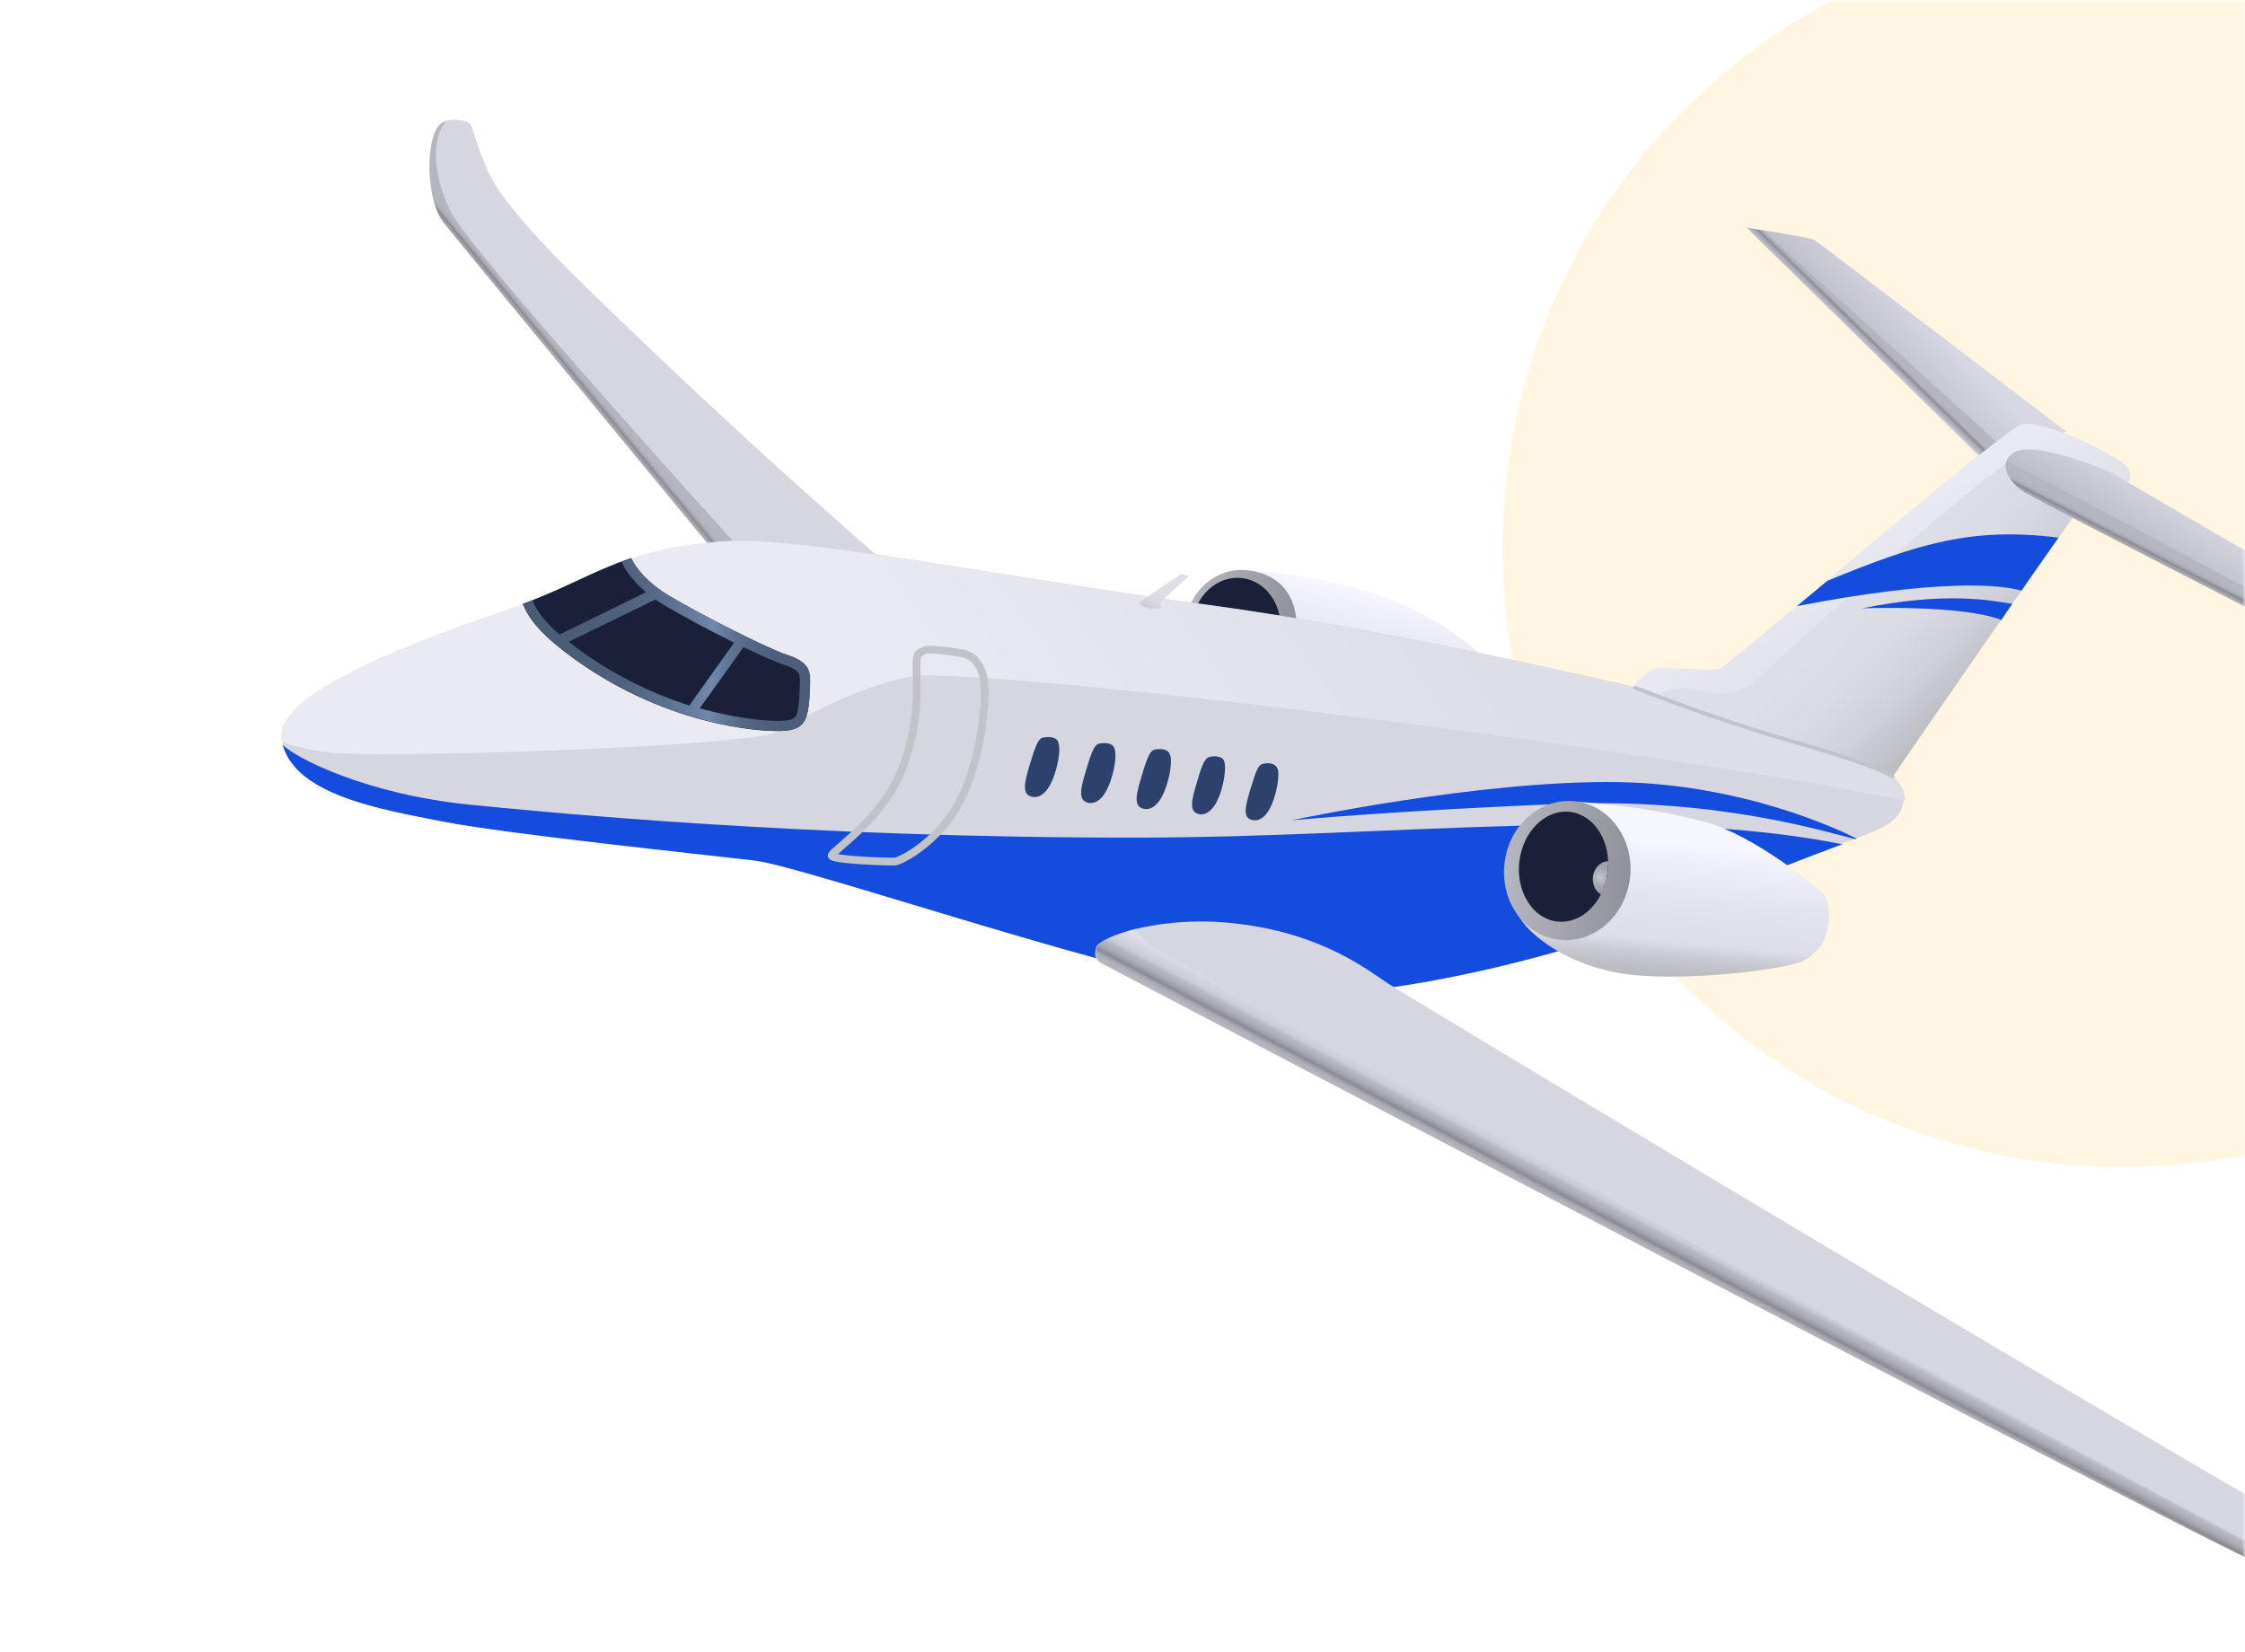 <svg width="375" height="276" viewBox="0 0 375 276" fill="none"
    xmlns="http://www.w3.org/2000/svg">
    <defs>
        <filter id="filter0_f_2_143" x="71" y="-192" width="567" height="567" filterUnits="userSpaceOnUse" color-interpolation-filters="sRGB">
            <feFlood flood-opacity="0" result="BackgroundImageFix"/>
            <feBlend mode="normal" in="SourceGraphic" in2="BackgroundImageFix" result="shape"/>
            <feGaussianBlur stdDeviation="90" result="effect1_foregroundBlur_2_143"/>
        </filter>
        <linearGradient id="paint0_linear_2_143" x1="321.557" y1="52.271" x2="303.435" y2="68.97" gradientUnits="userSpaceOnUse">
            <stop stop-color="#D7D8E3"/>
            <stop offset="1" stop-color="#9D9EA6"/>
        </linearGradient>
        <linearGradient id="paint1_linear_2_143" x1="311.318" y1="58.83" x2="313.607" y2="56.481" gradientUnits="userSpaceOnUse">
            <stop stop-color="#DEDFEB"/>
            <stop offset="0.354" stop-color="#CBCCD7"/>
            <stop offset="0.453" stop-color="#B5B6BF"/>
            <stop offset="0.523" stop-color="#B0B1BA"/>
            <stop offset="0.609" stop-color="#A2A3AB"/>
            <stop offset="0.701" stop-color="#8C8D93"/>
            <stop offset="0.707" stop-color="#8A8B91"/>
            <stop offset="0.714" stop-color="#8E8F95"/>
            <stop offset="0.757" stop-color="#9FA0A8"/>
            <stop offset="0.807" stop-color="#ACADB5"/>
            <stop offset="0.871" stop-color="#B3B4BD"/>
            <stop offset="1" stop-color="#B5B6BF"/>
        </linearGradient>
        <linearGradient id="paint2_linear_2_143" x1="331.703" y1="114.29" x2="313.7" y2="96.937" gradientUnits="userSpaceOnUse">
            <stop stop-color="#B8B9BF"/>
            <stop offset="0.078" stop-color="#BEBFC5"/>
            <stop offset="0.364" stop-color="#CFD0D8"/>
            <stop offset="0.665" stop-color="#DADBE2"/>
            <stop offset="1" stop-color="#DDDEE6"/>
        </linearGradient>
        <linearGradient id="paint3_linear_2_143" x1="319.831" y1="106.67" x2="309.523" y2="89.584" gradientUnits="userSpaceOnUse">
            <stop stop-color="#DDDEE6"/>
            <stop offset="1" stop-color="#E9EAF2"/>
        </linearGradient>
        <linearGradient id="paint4_linear_2_143" x1="384.33" y1="95.556" x2="372.688" y2="114.277" gradientUnits="userSpaceOnUse">
            <stop stop-color="#D7D8E3"/>
            <stop offset="1" stop-color="#9D9EA6"/>
        </linearGradient>
        <linearGradient id="paint5_linear_2_143" x1="378.592" y1="105.843" x2="380.612" y2="101.921" gradientUnits="userSpaceOnUse">
            <stop stop-color="#DEDFEB"/>
            <stop offset="0.354" stop-color="#CBCCD7"/>
            <stop offset="0.453" stop-color="#B5B6BF"/>
            <stop offset="0.523" stop-color="#B0B1BA"/>
            <stop offset="0.609" stop-color="#A2A3AB"/>
            <stop offset="0.701" stop-color="#8C8D93"/>
            <stop offset="0.707" stop-color="#8A8B91"/>
            <stop offset="0.714" stop-color="#8E8F95"/>
            <stop offset="0.757" stop-color="#9FA0A8"/>
            <stop offset="0.807" stop-color="#ACADB5"/>
            <stop offset="0.871" stop-color="#B3B4BD"/>
            <stop offset="1" stop-color="#B5B6BF"/>
        </linearGradient>
        <linearGradient id="paint6_linear_2_143" x1="92.684" y1="63.591" x2="96.088" y2="60.775" gradientUnits="userSpaceOnUse">
            <stop stop-color="#DEDFEB"/>
            <stop offset="0.354" stop-color="#CBCCD7"/>
            <stop offset="0.453" stop-color="#B5B6BF"/>
            <stop offset="0.523" stop-color="#B0B1BA"/>
            <stop offset="0.609" stop-color="#A2A3AB"/>
            <stop offset="0.701" stop-color="#8C8D93"/>
            <stop offset="0.707" stop-color="#8A8B91"/>
            <stop offset="0.714" stop-color="#8E8F95"/>
            <stop offset="0.757" stop-color="#9FA0A8"/>
            <stop offset="0.807" stop-color="#ACADB5"/>
            <stop offset="0.871" stop-color="#B3B4BD"/>
            <stop offset="1" stop-color="#B5B6BF"/>
        </linearGradient>
        <linearGradient id="paint7_linear_2_143" x1="224.273" y1="116.785" x2="228.163" y2="98.91" gradientUnits="userSpaceOnUse">
            <stop stop-color="#DDDEE6"/>
            <stop offset="0.395" stop-color="#E2E3EB"/>
            <stop offset="0.848" stop-color="#EFF0F9"/>
            <stop offset="1" stop-color="#F5F6FF"/>
        </linearGradient>
        <linearGradient id="paint8_linear_2_143" x1="197.922" y1="104.538" x2="216.539" y2="105.525" gradientUnits="userSpaceOnUse">
            <stop stop-color="#B5B6BF"/>
            <stop offset="1" stop-color="#919299"/>
        </linearGradient>
        <linearGradient id="paint9_linear_2_143" x1="234.932" y1="90.915" x2="165.565" y2="138.328" gradientUnits="userSpaceOnUse">
            <stop stop-color="#DDDEE6"/>
            <stop offset="1" stop-color="#E9EAF2"/>
        </linearGradient>
        <linearGradient id="paint10_linear_2_143" x1="299.04" y1="214.088" x2="295.705" y2="220.393" gradientUnits="userSpaceOnUse">
            <stop stop-color="#DEDFEB"/>
            <stop offset="0.354" stop-color="#CBCCD7"/>
            <stop offset="0.453" stop-color="#B5B6BF"/>
            <stop offset="0.523" stop-color="#B0B1BA"/>
            <stop offset="0.609" stop-color="#A2A3AB"/>
            <stop offset="0.701" stop-color="#8C8D93"/>
            <stop offset="0.707" stop-color="#8A8B91"/>
            <stop offset="0.714" stop-color="#8E8F95"/>
            <stop offset="0.757" stop-color="#9FA0A8"/>
            <stop offset="0.807" stop-color="#ACADB5"/>
            <stop offset="0.871" stop-color="#B3B4BD"/>
            <stop offset="1" stop-color="#B5B6BF"/>
        </linearGradient>
        <linearGradient id="paint11_linear_2_143" x1="87.108" y1="106.14" x2="135.639" y2="108.711" gradientUnits="userSpaceOnUse">
            <stop stop-color="#4A5B75"/>
            <stop offset="0.236" stop-color="#4C5D78"/>
            <stop offset="0.387" stop-color="#526480"/>
            <stop offset="0.515" stop-color="#5D718F"/>
            <stop offset="0.628" stop-color="#6C82A4"/>
            <stop offset="0.66" stop-color="#7188AB"/>
            <stop offset="0.672" stop-color="#6D83A5"/>
            <stop offset="0.727" stop-color="#5E7292"/>
            <stop offset="0.789" stop-color="#536684"/>
            <stop offset="0.866" stop-color="#4D5F7B"/>
            <stop offset="1" stop-color="#4B5D79"/>
        </linearGradient>
        <linearGradient id="paint12_linear_2_143" x1="190.625" y1="105.202" x2="194.026" y2="99.215" gradientUnits="userSpaceOnUse">
            <stop stop-color="#AAAAB0"/>
            <stop offset="0.021" stop-color="#ACACB2"/>
            <stop offset="0.412" stop-color="#C7C7CE"/>
            <stop offset="0.751" stop-color="#D7D8E0"/>
            <stop offset="1" stop-color="#DDDEE6"/>
        </linearGradient>
        <linearGradient id="paint13_linear_2_143" x1="278.409" y1="164.145" x2="280.592" y2="140.943" gradientUnits="userSpaceOnUse">
            <stop stop-color="#B8B9BF"/>
            <stop offset="0.092" stop-color="#BDBEC4"/>
            <stop offset="0.197" stop-color="#CACBD2"/>
            <stop offset="0.297" stop-color="#DDDEE6"/>
            <stop offset="0.575" stop-color="#E2E3EB"/>
            <stop offset="0.893" stop-color="#EFF0F9"/>
            <stop offset="1" stop-color="#F5F6FF"/>
        </linearGradient>
        <linearGradient id="paint14_linear_2_143" x1="251.264" y1="144.902" x2="272.329" y2="146.018" gradientUnits="userSpaceOnUse">
            <stop stop-color="#B5B6BF"/>
            <stop offset="1" stop-color="#919299"/>
        </linearGradient>
        <radialGradient id="paint15_radial_2_143" cx="0" cy="0" r="1" gradientUnits="userSpaceOnUse" gradientTransform="translate(267.287 146.601) rotate(3.032) scale(2.161)">
            <stop stop-color="#C7C8CF"/>
            <stop offset="0.24" stop-color="#BABBC2"/>
            <stop offset="0.694" stop-color="#A6A7AD"/>
            <stop offset="1" stop-color="#9FA0A6"/>
        </radialGradient>
    </defs>
    <mask id="mask0_2_143" style="mask-type:alpha" maskUnits="userSpaceOnUse" x="0" y="0" width="375" height="276">
        <rect width="375" height="276" fill="#D9D9D9"/>
    </mask>
    <g mask="url(#mask0_2_143)">
        <g filter="url(#filter0_f_2_143)">
            <circle cx="354.5" cy="91.5" r="103.5" fill="#FFF5E1"/>
        </g>
        <path d="M330.564 76.126L291.78 38.026C291.78 38.026 302.477 39.712 303.004 40.029C303.531 40.345 345.161 72.121 345.161 72.121C345.161 72.121 332.198 76.494 330.564 76.126Z" fill="url(#paint0_linear_2_143)"/>
        <path d="M335.096 75.282C332.936 75.862 331.091 76.284 330.564 76.178L291.78 38.079C291.78 38.079 292.992 38.289 294.626 38.553L335.096 75.282Z" fill="url(#paint1_linear_2_143)"/>
        <path d="M272.335 115.226C272.335 115.226 274.759 112.275 276.287 111.801C277.868 111.326 285.773 112.328 287.353 111.695C288.934 111.063 334.411 71.857 337.678 70.908C340.946 69.96 353.277 75.967 354.91 77.706C357.018 79.919 354.91 81.29 354.383 81.448C353.224 81.817 351.063 80.868 350.326 80.973C349.641 81.079 315.968 130.034 315.968 130.034C315.968 130.034 277.868 127.03 272.335 115.226Z" fill="url(#paint2_linear_2_143)"/>
        <path d="M354.488 81.395C349.008 78.971 340.682 75.598 338.1 75.809C334.147 76.178 296.733 110.325 293.782 113.276C290.831 116.227 287.458 116.28 283.295 115.226C279.132 114.172 276.234 116.543 276.234 116.543C276.234 116.543 275.391 117.018 274.021 117.597C273.336 116.86 272.756 116.069 272.387 115.226C272.387 115.226 274.811 112.275 276.34 111.801C277.92 111.326 285.825 112.328 287.406 111.695C288.987 111.063 334.464 71.857 337.731 70.908C340.998 69.96 353.329 75.967 354.962 77.706C356.965 79.814 355.12 81.184 354.488 81.395Z" fill="url(#paint3_linear_2_143)"/>
        <path d="M336.15 100.893C335.518 101.736 334.885 102.684 334.306 103.58C327.666 100.998 311.067 101.63 311.067 101.63C325.189 98.785 332.409 100.313 336.15 100.893Z" fill="#144DDE"/>
        <path d="M343.844 89.826C342.948 91.091 341.999 92.461 340.998 93.884C340.893 94.042 340.787 94.253 340.629 94.411C340.26 94.938 339.892 95.465 339.523 95.992C339.259 96.361 339.048 96.73 338.785 97.046C338.416 97.573 338.047 98.1 337.678 98.679C334.042 97.626 323.608 96.73 300.159 101.262C301.739 99.944 303.478 98.521 305.217 97.046C320.552 90.722 329.51 88.035 343.844 89.826Z" fill="#144DDE"/>
        <path d="M336.203 75.704C333.673 77.496 335.676 80.605 337.942 82.08C340.26 83.608 415.721 122.235 417.197 122.709C418.725 123.236 427.789 123.394 428 123.025C428.158 122.604 354.436 80.183 353.751 79.551C353.118 79.024 339.681 73.227 336.203 75.704Z" fill="url(#paint4_linear_2_143)"/>
        <path d="M428 123.078C427.842 123.5 418.725 123.289 417.25 122.762C415.722 122.288 340.261 83.661 337.995 82.133C336.203 80.921 334.622 78.813 335.202 77.074C349.43 84.03 418.146 121.497 418.146 121.497L427.789 122.867C427.895 122.973 428 123.025 428 123.078Z" fill="url(#paint5_linear_2_143)"/>
        <path d="M119.779 92.725C119.779 92.725 77.359 41.293 74.197 37.341C71.035 33.389 71.088 22.955 73.512 20.742C74.829 19.53 78.044 20.004 78.571 20.742C79.098 21.479 80.468 27.698 83.314 31.808C89.11 40.081 100.756 50.726 110.926 60.475C129.897 78.549 148.499 94.569 148.499 94.569C148.499 94.569 136.273 98.785 119.779 92.725Z" fill="#D5D6E0"/>
        <path d="M126.103 94.622C124.1 94.147 121.94 93.515 119.779 92.725C119.779 92.725 77.359 41.293 74.197 37.341C71.035 33.389 71.088 22.955 73.512 20.794C73.775 20.531 74.144 20.373 74.566 20.267C72.036 22.902 72.247 29.067 75.198 35.18C78.412 41.873 120.938 88.772 123.415 91.46L126.103 94.622Z" fill="url(#paint6_linear_2_143)"/>
        <path d="M207.835 95.254C207.835 95.254 214.053 95.307 224.645 97.731C235.184 100.155 244.195 106.057 248.516 110.536C252.837 115.015 247.568 118.704 244.88 119.547C242.193 120.39 230.283 121.392 218.796 118.915C207.308 116.491 203.198 114.172 201.827 112.539C200.457 110.905 200.668 98.732 207.835 95.254Z" fill="url(#paint7_linear_2_143)"/>
        <path d="M216.477 106.11C215.844 111.485 210.944 115.331 205.937 114.804C200.931 114.277 197.348 109.429 197.98 104.054C198.613 98.679 203.197 94.78 208.203 95.254C214.632 95.886 217.109 100.735 216.477 106.11Z" fill="url(#paint8_linear_2_143)"/>
        <path d="M205.519 113.431C201.442 112.969 198.564 108.82 199.092 104.165C199.62 99.509 203.353 96.109 207.43 96.572C211.507 97.034 214.385 101.182 213.857 105.838C213.33 110.494 209.597 113.893 205.519 113.431Z" fill="#1A2038"/>
        <path d="M120.622 90.459C103.707 91.776 99.28 96.572 87.371 100.945C78.623 104.16 45.425 114.541 47.058 123.605C48.692 132.669 63.13 135.093 73.933 137.2C84.736 139.308 117.777 142.733 126.155 143.735C134.534 144.736 190.656 164.128 209.89 165.973C229.124 167.817 263.06 159.544 282.558 151.06C302.056 142.575 313.596 139.256 315.651 137.517C317.706 135.778 317.443 135.672 317.97 133.881C318.497 132.142 316.916 130.034 315.072 128.98C313.227 127.926 304.269 126.081 295.89 123.868C287.511 121.655 274.706 115.068 273.02 114.752C271.334 114.436 232.549 105.161 201.511 100.998C170.578 96.94 133.638 89.457 120.622 90.459Z" fill="#D5D6E0"/>
        <path d="M318.128 133.722C264.641 123.289 160.83 111.168 151.924 113.065C142.333 115.068 134.745 119.6 130.371 122.129C125.945 124.711 68.822 126.503 56.86 125.871C53.013 125.66 49.798 124.922 47.164 123.974C47.111 123.868 47.111 123.71 47.111 123.605C45.477 114.541 78.676 104.16 87.424 100.945C99.333 96.572 103.76 91.776 120.675 90.459C133.638 89.457 170.631 96.94 201.669 101.103C232.707 105.266 271.545 114.541 273.178 114.857C274.864 115.173 288.46 120.812 296.839 123.025C305.217 125.238 313.385 128.031 315.23 129.032C316.916 130.086 318.444 132.036 318.128 133.722Z" fill="url(#paint9_linear_2_143)"/>
        <path d="M316.126 129.718C313.702 128.19 306.851 126.029 298.525 123.605C285.404 119.811 275.549 115.753 273.125 114.91" stroke="#C2C3C9" stroke-width="0.647" stroke-miterlimit="10" stroke-linecap="round"/>
        <path d="M310.118 140.099C310.065 140.152 309.96 140.152 309.907 140.204C305.744 139.203 287.248 133.301 261.269 134.302C234.762 135.304 215.792 137.043 215.792 137.043C215.792 137.043 247.252 130.297 270.385 130.666C291.148 131.035 307.115 138.571 310.118 140.099Z" fill="#144DDE"/>
        <path d="M307.747 141.047C302.108 143.155 293.624 146.317 282.61 151.112C263.113 159.596 229.176 167.922 209.942 166.025C190.708 164.181 134.534 144.789 126.155 143.788C117.776 142.786 84.736 139.361 73.933 137.253C63.447 135.198 49.535 132.827 47.216 124.448C49.587 126.767 61.286 132.669 78.201 134.408C89.162 135.514 134.112 140.046 190.813 139.941C233.076 139.835 274.653 134.46 307.747 141.047Z" fill="#144DDE"/>
        <path d="M183.647 160.756C183.647 160.756 368.348 257.823 378.834 261.933C389.321 266.043 406.5 272.578 422.994 268.257C422.994 268.257 422.994 267.73 421.834 267.782C420.675 267.835 411.295 268.257 401.599 264.515C391.903 260.721 235.658 166.816 231.97 164.392C228.334 161.968 221.061 156.224 207.571 154.433C194.081 152.588 183.647 156.593 183.12 158.227C182.646 159.86 183.173 160.282 183.647 160.756Z" fill="#D5D6E0"/>
        <path d="M415.142 269.573C401.283 270.574 387.74 265.41 378.887 261.932C368.4 257.822 183.7 160.755 183.7 160.755C183.226 160.228 182.699 159.86 183.226 158.226C183.489 157.436 185.913 156.171 189.813 155.17C189.918 155.749 190.445 156.592 191.71 157.594C195.609 160.966 365.713 252.658 378.992 259.456C392.272 266.253 401.125 268.836 412.349 268.994C412.349 268.994 414.352 269.152 415.142 269.573Z" fill="url(#paint10_linear_2_143)"/>
        <path d="M134.745 119.547C134.218 121.128 133.428 122.024 130.319 122.129C127.209 122.235 110.557 121.392 94.274 108.85C90.269 105.741 88.425 103.528 87.318 100.893C94.591 98.205 99.122 95.36 105.393 93.252C105.393 93.305 105.446 93.305 105.446 93.357C106.131 94.833 108.133 97.415 111.928 99.628C117.355 102.842 128.369 108.428 131.531 109.43C134.692 110.431 135.061 111.801 135.219 112.855C135.377 114.014 135.272 117.966 134.745 119.547Z" fill="#1A2038"/>
        <path d="M134.745 119.547C134.218 121.128 133.427 122.024 130.318 122.129C129.897 122.129 129.264 122.129 128.369 122.077C122.73 121.76 108.397 119.653 94.327 108.85C90.322 105.741 88.478 103.528 87.371 100.893C87.898 100.682 88.425 100.471 88.952 100.313C89.689 102.052 90.849 103.738 93.484 106.004L107.922 98.943C105.34 96.782 104.286 94.833 103.97 94.148C103.918 94.042 103.865 93.937 103.865 93.884C104.392 93.673 104.919 93.515 105.498 93.305C105.498 93.357 105.551 93.357 105.551 93.41C106.236 94.885 108.239 97.468 112.033 99.681C117.46 102.895 128.474 108.481 131.636 109.482C134.798 110.483 135.166 111.854 135.325 112.907C135.377 114.014 135.272 117.966 134.745 119.547ZM95.381 107.532C102.337 112.855 109.293 116.017 115.142 117.861L122.625 107.374C118.514 105.319 114.035 102.948 111.137 101.209C110.557 100.84 110.03 100.524 109.503 100.155L95.012 107.216C95.117 107.322 95.223 107.427 95.381 107.532ZM133.586 113.171C133.48 112.539 133.375 111.854 131.109 111.116C129.739 110.694 127.157 109.535 124.206 108.112L116.881 118.335C122.309 119.863 126.577 120.285 128.527 120.39C129.528 120.443 130.108 120.443 130.318 120.443C132.742 120.338 132.9 119.863 133.164 119.073C133.533 117.808 133.691 114.067 133.586 113.171Z" fill="url(#paint11_linear_2_143)"/>
        <path d="M153.083 111.221C153.03 113.171 153.926 120.654 150.448 129.032C147.181 136.99 138.908 142.207 138.908 142.944C138.855 143.682 148.393 143.998 149.447 143.946C150.501 143.893 156.983 140.468 160.408 133.722C163.833 126.977 164.624 118.124 164.465 114.752C164.307 111.379 162.779 109.64 160.988 109.219C159.196 108.85 155.086 108.217 154.242 108.744C153.294 109.219 153.083 109.271 153.083 111.221Z" stroke="#C2C3C9" stroke-width="1.295" stroke-miterlimit="10"/>
        <path d="M176.006 123.289C175.637 123.131 174.952 123.078 174.214 123.236C173.477 123.394 173.002 124.448 172.107 127.452C171.263 130.297 170.526 132.616 172.265 133.09C174.004 133.565 175.374 131.773 176.164 129.349C177.06 126.609 177.007 124.817 176.849 124.29C176.744 123.71 176.48 123.447 176.006 123.289Z" fill="#2C416B"/>
        <path d="M185.386 124.29C185.017 124.132 184.332 124.079 183.594 124.237C182.856 124.395 182.382 125.449 181.486 128.453C180.643 131.299 179.905 133.617 181.644 134.091C183.383 134.566 184.753 132.774 185.544 130.35C186.44 127.61 186.387 125.818 186.229 125.291C186.123 124.764 185.86 124.448 185.386 124.29Z" fill="#2C416B"/>
        <path d="M194.66 125.291C194.291 125.133 193.606 125.08 192.868 125.238C192.131 125.396 191.656 126.45 190.761 129.454C189.917 132.3 189.18 134.618 190.919 135.093C192.658 135.567 194.028 133.775 194.818 131.351C195.714 128.611 195.661 126.819 195.503 126.292C195.345 125.713 195.082 125.449 194.66 125.291Z" fill="#2C416B"/>
        <path d="M203.777 126.504C203.408 126.345 202.776 126.293 202.038 126.451C201.3 126.609 200.826 127.61 199.983 130.508C199.192 133.249 198.455 135.515 200.141 135.989C201.827 136.41 203.145 134.671 203.882 132.405C204.725 129.771 204.673 127.979 204.567 127.505C204.462 126.925 204.251 126.662 203.777 126.504Z" fill="#2C416B"/>
        <path d="M212.63 127.662C212.261 127.504 211.629 127.451 210.943 127.61C210.206 127.768 209.784 128.769 208.941 131.614C208.151 134.302 207.413 136.568 209.099 136.989C210.785 137.411 212.05 135.725 212.788 133.459C213.631 130.877 213.578 129.138 213.473 128.611C213.315 128.136 213.104 127.873 212.63 127.662Z" fill="#2C416B"/>
        <path d="M190.287 100.788C190.129 100.629 197.348 95.887 197.348 95.887L198.613 96.256C198.613 96.256 193.923 100.366 193.87 100.788C193.87 101.209 194.028 101.631 194.028 101.631C194.028 101.631 191.446 102.105 190.287 100.788Z" fill="url(#paint12_linear_2_143)"/>
        <path d="M262.797 133.933C262.797 133.933 274.232 134.408 284.929 137.359C293.361 139.677 304.163 148.741 304.743 149.479C305.323 150.217 305.744 152.008 305.376 154.696C305.007 157.436 303.584 159.175 301.265 160.492C298.947 161.862 282.084 164.023 272.124 162.811C262.165 161.599 255.156 156.171 253.522 152.693C251.994 149.268 262.797 133.933 262.797 133.933Z" fill="url(#paint13_linear_2_143)"/>
        <path d="M272.283 146.686C271.492 153.062 266.222 157.699 260.426 157.014C254.629 156.329 250.572 150.585 251.309 144.209C252.047 137.833 257.37 133.196 263.166 133.881C268.963 134.566 273.02 140.31 272.283 146.686Z" fill="url(#paint14_linear_2_143)"/>
        <path d="M260.09 153.956C256.014 153.475 253.195 148.984 253.792 143.927C254.389 138.869 258.176 135.158 262.251 135.639C266.327 136.12 269.146 140.61 268.549 145.668C267.953 150.726 264.165 154.437 260.09 153.956Z" fill="#1A2038"/>
        <path d="M268.541 145.684C268.383 147.055 268.014 148.319 267.434 149.426C266.538 148.952 266.011 147.898 266.064 146.686C266.17 145.105 267.276 143.893 268.646 143.893C268.646 144.472 268.594 145.052 268.541 145.684Z" fill="url(#paint15_radial_2_143)"/>
    </g>

</svg>
